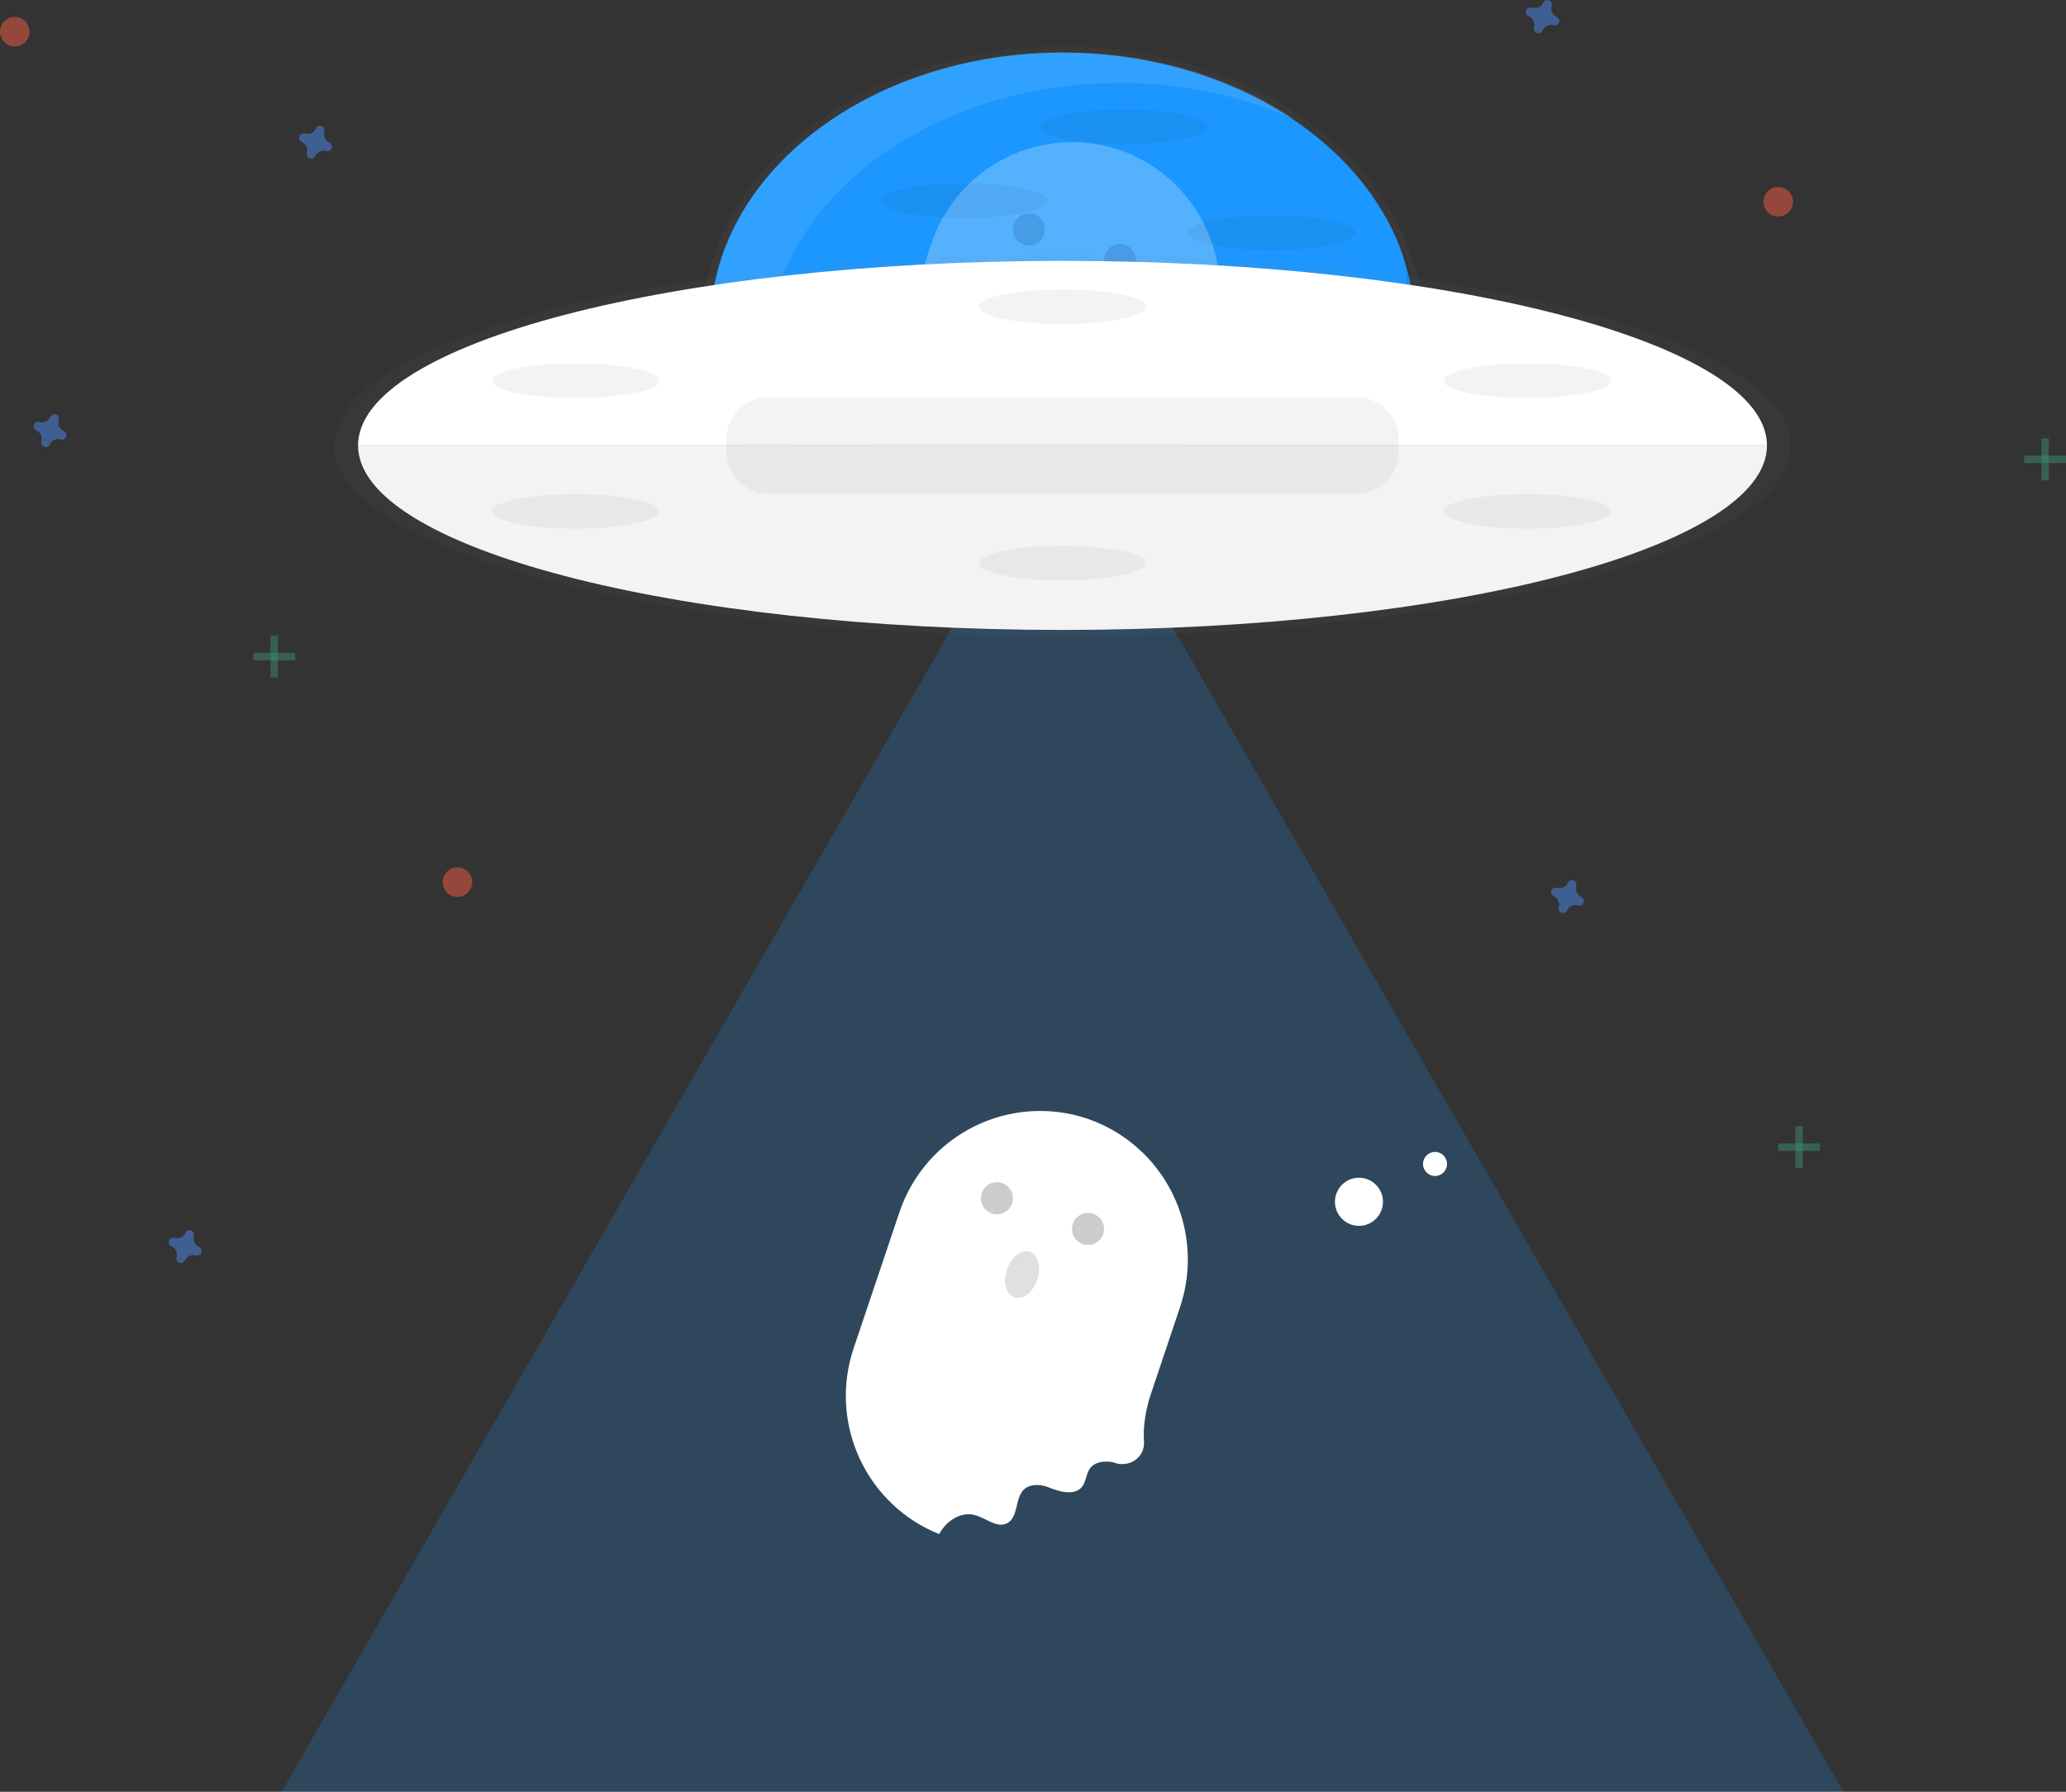 <svg width="158" height="137" viewBox="0 0 158 137" fill="none" xmlns="http://www.w3.org/2000/svg">
<rect x="0" y="0" width="158" height="137" fill="#333333" stroke="none"/>
<g opacity="0.8">
<path opacity="0.8" d="M81.257 46.324C96.472 46.324 108.805 36.749 108.805 24.938C108.805 13.127 96.472 3.553 81.257 3.553C66.042 3.553 53.709 13.127 53.709 24.938C53.709 36.749 66.042 46.324 81.257 46.324Z" fill="url(#paint0_linear)"/>
</g>
<path d="M81.257 45.849C96.134 45.849 108.194 36.487 108.194 24.938C108.194 13.39 96.134 4.028 81.257 4.028C66.38 4.028 54.32 13.39 54.32 24.938C54.32 36.487 66.38 45.849 81.257 45.849Z" fill="#1B97FF"/>
<path opacity="0.1" d="M58.674 27.262C58.674 15.714 70.733 6.352 85.61 6.352C90.228 6.326 94.801 7.272 99.032 9.128C94.298 5.924 88.104 3.977 81.325 3.977C66.448 3.977 54.388 13.339 54.388 24.887C54.388 32.642 59.825 39.41 67.904 43.022C62.248 39.188 58.674 33.55 58.674 27.262Z" fill="white"/>
<path opacity="0.2" d="M81.257 33.343L111.119 85.172L140.981 137H81.257H21.533L51.395 85.172L81.257 33.343Z" fill="#1B97FF"/>
<g opacity="0.3">
<path opacity="0.3" d="M88.343 106.724L90.662 99.827C91.459 97.425 91.466 94.83 90.68 92.425C89.894 90.019 88.358 87.93 86.298 86.465L86.317 86.454C85.405 85.811 84.404 85.303 83.347 84.946L83.315 84.935L83.279 84.924C82.253 84.576 81.183 84.374 80.1 84.324C79.717 84.304 79.334 84.304 78.951 84.324C78.287 84.359 77.627 84.451 76.978 84.597C76.79 84.639 76.602 84.686 76.43 84.737C76.259 84.788 76.067 84.843 75.889 84.901C75.531 85.02 75.18 85.154 74.835 85.306C74.662 85.382 74.491 85.461 74.324 85.546C73.818 85.796 73.33 86.083 72.866 86.405C72.71 86.513 72.558 86.624 72.407 86.737C70.548 88.154 69.156 90.097 68.412 92.316L64.767 103.182C64.193 104.886 64.02 106.7 64.263 108.482C64.3 108.756 64.347 109.027 64.402 109.297C64.456 109.566 64.524 109.832 64.59 110.096C64.641 110.271 64.693 110.446 64.752 110.62C64.838 110.878 64.94 111.136 65.036 111.389C65.105 111.556 65.179 111.724 65.256 111.89C65.408 112.22 65.577 112.542 65.76 112.857C65.942 113.172 66.136 113.479 66.354 113.777C66.512 113.999 66.68 114.218 66.853 114.429C67.086 114.712 67.331 114.994 67.59 115.245C68.713 116.38 70.058 117.271 71.54 117.863L71.604 117.89C71.684 117.748 71.772 117.612 71.867 117.481C72.432 116.706 73.413 116.161 74.348 116.365C74.416 116.38 74.484 116.401 74.551 116.421C75.025 116.589 75.492 116.889 75.949 117.036C76.115 117.111 76.296 117.148 76.478 117.146C76.66 117.144 76.84 117.102 77.004 117.023C77.918 116.534 77.58 114.994 78.364 114.32C78.401 114.289 78.439 114.26 78.479 114.233C78.468 114.219 78.458 114.205 78.449 114.19C79.054 113.813 79.893 114.063 80.591 114.306C81.344 114.572 82.325 114.751 82.848 114.135C83.202 113.713 83.176 113.07 83.512 112.627C83.903 112.118 84.641 112.062 85.278 112.152L85.311 112.162C86.533 112.667 87.869 111.828 87.775 110.507C87.664 108.744 88.217 107.084 88.343 106.724Z" fill="url(#paint1_linear)"/>
</g>
<path d="M72.08 116.9C72.629 116.146 73.571 115.618 74.474 115.824C75.377 116.029 76.233 116.891 77.036 116.459C78.135 115.871 77.356 113.709 79.139 113.549C79.511 113.524 79.883 113.589 80.224 113.737C80.977 114.044 82.154 114.391 82.734 113.7C83.074 113.292 83.05 112.672 83.375 112.25C83.751 111.76 84.468 111.698 85.079 111.792L85.109 111.802C86.289 112.29 87.579 111.479 87.487 110.205C87.368 108.509 87.906 106.91 88.023 106.564L90.257 99.908C91.208 97.055 90.993 93.941 89.659 91.246C88.324 88.552 85.98 86.496 83.138 85.529C80.291 84.578 77.184 84.794 74.496 86.131C71.808 87.468 69.757 89.817 68.792 92.665L65.269 103.131C64.353 105.884 64.521 108.883 65.739 111.516C66.956 114.149 69.131 116.216 71.818 117.296C71.898 117.159 71.985 117.027 72.08 116.9Z" fill="white"/>
<path opacity="0.2" d="M76.245 92.846C76.921 92.846 77.469 92.296 77.469 91.619C77.469 90.941 76.921 90.391 76.245 90.391C75.568 90.391 75.02 90.941 75.02 91.619C75.02 92.296 75.568 92.846 76.245 92.846Z" fill="black"/>
<path opacity="0.2" d="M83.208 95.192C83.884 95.192 84.432 94.643 84.432 93.965C84.432 93.287 83.884 92.738 83.208 92.738C82.532 92.738 81.983 93.287 81.983 93.965C81.983 94.643 82.532 95.192 83.208 95.192Z" fill="black"/>
<path d="M79.329 97.847C79.653 96.884 79.395 95.928 78.754 95.712C78.114 95.496 77.332 96.101 77.008 97.064C76.685 98.027 76.942 98.983 77.583 99.199C78.224 99.415 79.006 98.81 79.329 97.847Z" fill="#E0E0E0"/>
<path d="M103.928 93.73C104.942 93.73 105.764 92.906 105.764 91.89C105.764 90.874 104.942 90.05 103.928 90.05C102.914 90.05 102.092 90.874 102.092 91.89C102.092 92.906 102.914 93.73 103.928 93.73Z" fill="white"/>
<path d="M109.744 89.917C110.251 89.917 110.662 89.505 110.662 88.997C110.662 88.489 110.251 88.077 109.744 88.077C109.237 88.077 108.826 88.489 108.826 88.997C108.826 89.505 109.237 89.917 109.744 89.917Z" fill="white"/>
<g opacity="0.5">
<g opacity="0.3">
<path opacity="0.3" d="M90.788 32.649L93.107 25.753C93.905 23.351 93.911 20.756 93.125 18.35C92.34 15.945 90.803 13.855 88.743 12.391L88.762 12.38C87.85 11.736 86.85 11.228 85.792 10.872L85.76 10.861L85.724 10.849C84.698 10.501 83.628 10.3 82.546 10.25C82.163 10.23 81.779 10.23 81.396 10.25C80.732 10.285 80.072 10.376 79.423 10.523C79.235 10.565 79.047 10.612 78.876 10.663C78.705 10.713 78.513 10.768 78.334 10.826C77.977 10.945 77.625 11.079 77.281 11.232C77.108 11.307 76.937 11.386 76.769 11.471C76.263 11.722 75.776 12.009 75.311 12.331C75.155 12.438 75.003 12.549 74.853 12.662C72.993 14.079 71.601 16.023 70.857 18.241L67.212 29.108C66.638 30.812 66.466 32.626 66.708 34.408C66.746 34.681 66.793 34.953 66.847 35.222C66.902 35.492 66.969 35.757 67.035 36.021C67.086 36.197 67.139 36.372 67.197 36.545C67.284 36.803 67.385 37.062 67.481 37.314C67.551 37.482 67.624 37.65 67.701 37.816C67.853 38.145 68.023 38.468 68.205 38.783C68.388 39.097 68.581 39.405 68.8 39.702C68.958 39.925 69.125 40.143 69.298 40.355C69.531 40.637 69.776 40.911 70.035 41.171C71.159 42.306 72.503 43.197 73.985 43.789L74.049 43.815C74.129 43.674 74.217 43.537 74.313 43.406C74.877 42.631 75.859 42.087 76.794 42.29C76.861 42.305 76.929 42.326 76.997 42.347C77.471 42.515 77.937 42.814 78.394 42.961C78.561 43.036 78.741 43.074 78.923 43.071C79.106 43.069 79.285 43.027 79.45 42.948C80.364 42.46 80.025 40.92 80.809 40.245C80.846 40.214 80.884 40.185 80.924 40.158C80.913 40.145 80.903 40.13 80.894 40.115C81.5 39.738 82.339 39.989 83.037 40.232C83.789 40.498 84.771 40.677 85.294 40.06C85.647 39.638 85.621 38.995 85.958 38.553C86.349 38.044 87.086 37.987 87.724 38.078H87.756C88.978 38.583 90.314 37.744 90.22 36.423C90.109 34.67 90.662 33.009 90.788 32.649Z" fill="url(#paint2_linear)"/>
</g>
<path opacity="0.5" d="M74.525 42.825C75.074 42.072 76.017 41.544 76.92 41.749C77.823 41.955 78.678 42.816 79.481 42.385C80.58 41.796 79.801 39.635 81.584 39.474C81.956 39.45 82.328 39.514 82.67 39.663C83.422 39.97 84.6 40.317 85.179 39.625C85.519 39.218 85.495 38.598 85.82 38.176C86.197 37.686 86.913 37.623 87.524 37.718L87.555 37.727C88.734 38.215 90.024 37.405 89.932 36.131C89.814 34.434 90.352 32.836 90.468 32.489L92.703 25.834C93.653 22.981 93.438 19.866 92.104 17.172C90.77 14.477 88.425 12.422 85.583 11.454C82.736 10.503 79.629 10.72 76.941 12.057C74.253 13.394 72.203 15.743 71.237 18.59L67.714 29.057C66.799 31.809 66.967 34.809 68.184 37.441C69.401 40.074 71.576 42.142 74.264 43.221C74.343 43.084 74.43 42.952 74.525 42.825Z" fill="white"/>
<path opacity="0.2" d="M78.69 18.771C79.366 18.771 79.914 18.222 79.914 17.544C79.914 16.866 79.366 16.317 78.69 16.317C78.014 16.317 77.465 16.866 77.465 17.544C77.465 18.222 78.014 18.771 78.69 18.771Z" fill="black"/>
<path opacity="0.2" d="M85.653 21.118C86.329 21.118 86.877 20.569 86.877 19.891C86.877 19.213 86.329 18.664 85.653 18.664C84.976 18.664 84.428 19.213 84.428 19.891C84.428 20.569 84.976 21.118 85.653 21.118Z" fill="black"/>
</g>
<path opacity="0.1" d="M107.124 18.741C107.474 20.095 107.65 21.489 107.649 22.888C107.649 34.436 95.59 43.798 80.714 43.798C68.538 43.791 58.251 37.522 54.924 28.919C57.395 38.489 68.279 45.694 81.334 45.694C96.211 45.694 108.271 36.332 108.271 24.784C108.268 22.715 107.878 20.666 107.124 18.741Z" fill="black"/>
<g opacity="0.8">
<path opacity="0.8" d="M81.257 48.646C112.025 48.646 136.967 42.114 136.967 34.055C136.967 25.997 112.025 19.465 81.257 19.465C50.489 19.465 25.547 25.997 25.547 34.055C25.547 42.114 50.489 48.646 81.257 48.646Z" fill="url(#paint3_linear)"/>
</g>
<path d="M81.257 19.947C51.504 19.947 27.383 26.263 27.383 34.057H135.131C135.131 26.263 111.01 19.947 81.257 19.947Z" fill="white"/>
<path d="M81.257 48.165C111.01 48.165 135.131 41.849 135.131 34.057H27.383C27.383 41.849 51.504 48.165 81.257 48.165Z" fill="white"/>
<path opacity="0.05" d="M81.257 48.165C111.01 48.165 135.131 41.849 135.131 34.057H27.383C27.383 41.849 51.504 48.165 81.257 48.165Z" fill="black"/>
<path opacity="0.05" d="M103.731 30.374H58.783C56.995 30.374 55.544 31.827 55.544 33.62V34.491C55.544 36.283 56.995 37.736 58.783 37.736H103.731C105.52 37.736 106.97 36.283 106.97 34.491V33.62C106.97 31.827 105.52 30.374 103.731 30.374Z" fill="black"/>
<path opacity="0.5" d="M25.184 10.896C25.029 10.828 24.903 10.706 24.832 10.551C24.761 10.397 24.749 10.222 24.798 10.059C24.806 10.034 24.811 10.008 24.813 9.982C24.818 9.908 24.799 9.833 24.758 9.771C24.718 9.708 24.658 9.66 24.588 9.634C24.518 9.609 24.441 9.606 24.37 9.627C24.298 9.649 24.235 9.692 24.191 9.752C24.176 9.773 24.163 9.796 24.153 9.82C24.086 9.976 23.963 10.102 23.809 10.173C23.655 10.244 23.48 10.256 23.318 10.206C23.293 10.199 23.267 10.194 23.241 10.191C23.166 10.187 23.093 10.206 23.03 10.247C22.967 10.287 22.92 10.347 22.894 10.418C22.868 10.488 22.866 10.564 22.887 10.636C22.908 10.708 22.952 10.771 23.012 10.815C23.032 10.831 23.055 10.845 23.079 10.855C23.235 10.923 23.36 11.046 23.431 11.2C23.502 11.354 23.514 11.529 23.465 11.692C23.457 11.716 23.452 11.742 23.45 11.767C23.445 11.842 23.463 11.916 23.504 11.979C23.544 12.042 23.604 12.091 23.674 12.117C23.744 12.143 23.821 12.145 23.893 12.124C23.965 12.103 24.028 12.059 24.072 11.999C24.088 11.977 24.1 11.954 24.11 11.929C24.179 11.775 24.302 11.651 24.456 11.582C24.61 11.512 24.784 11.502 24.945 11.552C24.97 11.56 24.996 11.565 25.022 11.567C25.097 11.572 25.171 11.553 25.233 11.512C25.296 11.471 25.343 11.411 25.369 11.341C25.395 11.271 25.398 11.194 25.376 11.123C25.355 11.051 25.311 10.988 25.252 10.943C25.231 10.925 25.209 10.909 25.184 10.896Z" fill="#4D8AF0"/>
<path opacity="0.5" d="M120.925 68.573C120.771 68.503 120.648 68.379 120.579 68.225C120.509 68.071 120.499 67.897 120.548 67.736C120.556 67.711 120.561 67.685 120.563 67.658C120.568 67.584 120.549 67.51 120.508 67.447C120.467 67.384 120.408 67.337 120.338 67.311C120.268 67.285 120.191 67.282 120.12 67.304C120.048 67.325 119.985 67.369 119.941 67.428C119.926 67.45 119.913 67.472 119.903 67.496C119.836 67.652 119.713 67.778 119.559 67.849C119.405 67.921 119.23 67.932 119.068 67.883C119.043 67.875 119.017 67.87 118.991 67.868C118.916 67.863 118.842 67.882 118.78 67.923C118.717 67.964 118.67 68.024 118.644 68.094C118.618 68.164 118.616 68.24 118.637 68.312C118.658 68.384 118.702 68.447 118.761 68.492C118.782 68.508 118.805 68.521 118.829 68.531C118.983 68.601 119.106 68.724 119.175 68.878C119.244 69.032 119.255 69.207 119.205 69.368C119.198 69.392 119.193 69.418 119.19 69.443C119.185 69.518 119.204 69.593 119.245 69.656C119.285 69.719 119.345 69.767 119.415 69.793C119.485 69.819 119.562 69.822 119.633 69.8C119.705 69.779 119.768 69.735 119.813 69.675C119.828 69.654 119.841 69.63 119.851 69.606C119.92 69.451 120.043 69.328 120.197 69.258C120.351 69.189 120.525 69.178 120.686 69.228C120.711 69.236 120.737 69.241 120.763 69.244C120.837 69.248 120.911 69.229 120.974 69.188C121.036 69.147 121.084 69.088 121.11 69.017C121.136 68.947 121.138 68.871 121.117 68.799C121.096 68.727 121.052 68.664 120.992 68.62C120.972 68.601 120.949 68.585 120.925 68.573Z" fill="#4D8AF0"/>
<path opacity="0.5" d="M15.215 95.337C15.06 95.269 14.935 95.147 14.864 94.992C14.793 94.838 14.78 94.663 14.83 94.501C14.838 94.475 14.843 94.45 14.845 94.423C14.85 94.349 14.83 94.275 14.789 94.212C14.749 94.149 14.689 94.101 14.619 94.076C14.549 94.05 14.473 94.047 14.401 94.068C14.329 94.09 14.267 94.133 14.222 94.193C14.207 94.214 14.194 94.237 14.184 94.261C14.117 94.417 13.995 94.543 13.841 94.614C13.686 94.685 13.512 94.697 13.349 94.647C13.324 94.64 13.298 94.635 13.272 94.632C13.198 94.628 13.124 94.647 13.061 94.688C12.999 94.728 12.951 94.788 12.925 94.859C12.899 94.929 12.897 95.005 12.918 95.077C12.939 95.149 12.983 95.212 13.043 95.256C13.063 95.272 13.086 95.286 13.11 95.296C13.266 95.364 13.391 95.487 13.462 95.641C13.533 95.795 13.545 95.97 13.496 96.133C13.488 96.157 13.483 96.183 13.481 96.208C13.476 96.283 13.495 96.357 13.535 96.42C13.576 96.483 13.636 96.531 13.706 96.558C13.776 96.584 13.852 96.586 13.924 96.565C13.996 96.544 14.059 96.5 14.104 96.44C14.119 96.418 14.132 96.395 14.141 96.37C14.21 96.216 14.334 96.092 14.487 96.023C14.641 95.954 14.815 95.943 14.976 95.993C15.001 96.001 15.027 96.006 15.053 96.008C15.128 96.013 15.202 95.994 15.264 95.953C15.327 95.912 15.375 95.852 15.4 95.782C15.426 95.712 15.429 95.635 15.408 95.564C15.386 95.492 15.343 95.429 15.283 95.385C15.263 95.366 15.24 95.35 15.215 95.337Z" fill="#4D8AF0"/>
<path opacity="0.5" d="M4.87 32.949C4.716 32.879 4.593 32.756 4.524 32.602C4.455 32.448 4.444 32.274 4.494 32.112C4.502 32.087 4.507 32.061 4.509 32.035C4.514 31.96 4.494 31.886 4.453 31.823C4.413 31.761 4.353 31.713 4.283 31.687C4.213 31.661 4.137 31.659 4.065 31.68C3.994 31.701 3.931 31.745 3.886 31.805C3.871 31.826 3.858 31.849 3.849 31.873C3.781 32.029 3.659 32.154 3.505 32.226C3.35 32.297 3.176 32.309 3.013 32.259C2.988 32.251 2.962 32.246 2.936 32.244C2.862 32.239 2.788 32.259 2.725 32.299C2.663 32.34 2.615 32.4 2.589 32.47C2.563 32.54 2.561 32.617 2.582 32.689C2.603 32.76 2.647 32.823 2.707 32.868C2.728 32.884 2.75 32.897 2.774 32.907C2.93 32.975 3.055 33.098 3.126 33.252C3.197 33.407 3.209 33.582 3.16 33.744C3.152 33.769 3.147 33.794 3.145 33.82C3.14 33.895 3.159 33.969 3.199 34.032C3.24 34.095 3.3 34.143 3.37 34.169C3.44 34.195 3.516 34.198 3.588 34.177C3.66 34.156 3.723 34.112 3.768 34.052C3.783 34.03 3.796 34.007 3.805 33.982C3.874 33.828 3.998 33.704 4.151 33.635C4.305 33.565 4.479 33.555 4.64 33.605C4.665 33.613 4.691 33.618 4.718 33.62C4.792 33.625 4.866 33.605 4.928 33.565C4.991 33.524 5.039 33.464 5.065 33.394C5.09 33.324 5.093 33.247 5.072 33.175C5.05 33.104 5.007 33.041 4.947 32.996C4.924 32.977 4.898 32.961 4.87 32.949Z" fill="#4D8AF0"/>
<path opacity="0.5" d="M119.044 1.284C118.89 1.214 118.767 1.091 118.698 0.936C118.628 0.782 118.618 0.608 118.667 0.447C118.675 0.422 118.68 0.396 118.682 0.369C118.687 0.295 118.668 0.221 118.627 0.158C118.587 0.095 118.527 0.048 118.457 0.022C118.387 -0.004 118.31 -0.007 118.239 0.015C118.167 0.036 118.105 0.08 118.06 0.139C118.045 0.161 118.032 0.183 118.022 0.207C117.953 0.362 117.83 0.485 117.676 0.555C117.522 0.624 117.348 0.635 117.187 0.584C117.162 0.577 117.136 0.572 117.11 0.569C117.029 0.552 116.944 0.565 116.872 0.605C116.799 0.645 116.744 0.71 116.715 0.788C116.686 0.865 116.686 0.951 116.714 1.029C116.743 1.107 116.799 1.172 116.871 1.212C116.892 1.228 116.915 1.241 116.939 1.252C117.093 1.321 117.216 1.445 117.285 1.599C117.354 1.753 117.365 1.927 117.315 2.088C117.307 2.113 117.302 2.138 117.3 2.164C117.292 2.241 117.31 2.319 117.352 2.385C117.394 2.451 117.457 2.501 117.53 2.527C117.604 2.552 117.684 2.553 117.757 2.527C117.831 2.502 117.894 2.452 117.936 2.386C117.951 2.365 117.964 2.341 117.973 2.316C118.043 2.162 118.166 2.039 118.32 1.969C118.473 1.9 118.647 1.889 118.809 1.94C118.834 1.947 118.859 1.952 118.886 1.955C118.96 1.959 119.034 1.94 119.097 1.899C119.159 1.858 119.207 1.799 119.233 1.728C119.258 1.658 119.261 1.582 119.24 1.51C119.219 1.438 119.175 1.375 119.115 1.331C119.094 1.312 119.07 1.296 119.044 1.284Z" fill="#4D8AF0"/>
<g opacity="0.5">
<path opacity="0.5" d="M21.255 48.601H20.691V51.805H21.255V48.601Z" fill="#47E6B1"/>
<path opacity="0.5" d="M22.572 50.486V49.92H19.374V50.486H22.572Z" fill="#47E6B1"/>
</g>
<g opacity="0.5">
<path opacity="0.5" d="M156.683 33.522H156.119V36.726H156.683V33.522Z" fill="#47E6B1"/>
<path opacity="0.5" d="M158 35.407V34.841H154.802V35.407H158Z" fill="#47E6B1"/>
</g>
<g opacity="0.5">
<path opacity="0.5" d="M137.874 86.109H137.31V89.313H137.874V86.109Z" fill="#47E6B1"/>
<path opacity="0.5" d="M139.19 87.994V87.429H135.993V87.994H139.19Z" fill="#47E6B1"/>
</g>
<path opacity="0.5" d="M135.993 16.558C136.616 16.558 137.121 16.052 137.121 15.428C137.121 14.803 136.616 14.297 135.993 14.297C135.37 14.297 134.864 14.803 134.864 15.428C134.864 16.052 135.37 16.558 135.993 16.558Z" fill="#F55F44"/>
<path opacity="0.5" d="M1.129 3.553C1.752 3.553 2.257 3.047 2.257 2.422C2.257 1.797 1.752 1.291 1.129 1.291C0.505 1.291 0 1.797 0 2.422C0 3.047 0.505 3.553 1.129 3.553Z" fill="#F55F44"/>
<path opacity="0.5" d="M34.986 68.58C35.609 68.58 36.114 68.074 36.114 67.449C36.114 66.825 35.609 66.318 34.986 66.318C34.362 66.318 33.857 66.825 33.857 67.449C33.857 68.074 34.362 68.58 34.986 68.58Z" fill="#F55F44"/>
<path opacity="0.05" d="M44.014 30.427C47.546 30.427 50.41 29.836 50.41 29.108C50.41 28.379 47.546 27.788 44.014 27.788C40.482 27.788 37.619 28.379 37.619 29.108C37.619 29.836 40.482 30.427 44.014 30.427Z" fill="black"/>
<path opacity="0.05" d="M44.014 40.417C47.546 40.417 50.41 39.826 50.41 39.097C50.41 38.369 47.546 37.778 44.014 37.778C40.482 37.778 37.619 38.369 37.619 39.097C37.619 39.826 40.482 40.417 44.014 40.417Z" fill="black"/>
<path opacity="0.05" d="M116.807 30.427C120.339 30.427 123.203 29.836 123.203 29.108C123.203 28.379 120.339 27.788 116.807 27.788C113.275 27.788 110.412 28.379 110.412 29.108C110.412 29.836 113.275 30.427 116.807 30.427Z" fill="black"/>
<path opacity="0.05" d="M116.807 40.417C120.339 40.417 123.203 39.826 123.203 39.097C123.203 38.369 120.339 37.778 116.807 37.778C113.275 37.778 110.412 38.369 110.412 39.097C110.412 39.826 113.275 40.417 116.807 40.417Z" fill="black"/>
<path opacity="0.05" d="M81.257 24.773C84.789 24.773 87.652 24.182 87.652 23.453C87.652 22.724 84.789 22.134 81.257 22.134C77.725 22.134 74.862 22.724 74.862 23.453C74.862 24.182 77.725 24.773 81.257 24.773Z" fill="black"/>
<path opacity="0.05" d="M85.96 11.013C89.492 11.013 92.355 10.422 92.355 9.694C92.355 8.965 89.492 8.374 85.96 8.374C82.428 8.374 79.564 8.965 79.564 9.694C79.564 10.422 82.428 11.013 85.96 11.013Z" fill="black"/>
<path opacity="0.05" d="M73.733 16.668C77.265 16.668 80.128 16.077 80.128 15.348C80.128 14.62 77.265 14.029 73.733 14.029C70.201 14.029 67.338 14.62 67.338 15.348C67.338 16.077 70.201 16.668 73.733 16.668Z" fill="black"/>
<path opacity="0.05" d="M97.245 19.118C100.777 19.118 103.641 18.527 103.641 17.799C103.641 17.07 100.777 16.479 97.245 16.479C93.713 16.479 90.85 17.07 90.85 17.799C90.85 18.527 93.713 19.118 97.245 19.118Z" fill="black"/>
<path opacity="0.05" d="M81.257 44.375C84.789 44.375 87.652 43.784 87.652 43.056C87.652 42.327 84.789 41.736 81.257 41.736C77.725 41.736 74.862 42.327 74.862 43.056C74.862 43.784 77.725 44.375 81.257 44.375Z" fill="black"/>
<defs>
<linearGradient id="paint0_linear" x1="81.257" y1="46.326" x2="81.257" y2="3.553" gradientUnits="userSpaceOnUse">
<stop stop-color="#808080" stop-opacity="0.25"/>
<stop offset="0.54" stop-color="#808080" stop-opacity="0.12"/>
<stop offset="1" stop-color="#808080" stop-opacity="0.1"/>
</linearGradient>
<linearGradient id="paint1_linear" x1="-8859.01" y1="64886.9" x2="-6863.16" y2="58974" gradientUnits="userSpaceOnUse">
<stop stop-color="#808080" stop-opacity="0.25"/>
<stop offset="0.54" stop-color="#808080" stop-opacity="0.12"/>
<stop offset="1" stop-color="#808080" stop-opacity="0.1"/>
</linearGradient>
<linearGradient id="paint2_linear" x1="-7704.35" y1="51820.2" x2="-5708.5" y2="45907.2" gradientUnits="userSpaceOnUse">
<stop stop-color="#808080" stop-opacity="0.25"/>
<stop offset="0.54" stop-color="#808080" stop-opacity="0.12"/>
<stop offset="1" stop-color="#808080" stop-opacity="0.1"/>
</linearGradient>
<linearGradient id="paint3_linear" x1="48159" y1="7550.84" x2="48159" y2="3033.01" gradientUnits="userSpaceOnUse">
<stop stop-color="#808080" stop-opacity="0.25"/>
<stop offset="0.54" stop-color="#808080" stop-opacity="0.12"/>
<stop offset="1" stop-color="#808080" stop-opacity="0.1"/>
</linearGradient>
</defs>
</svg>
